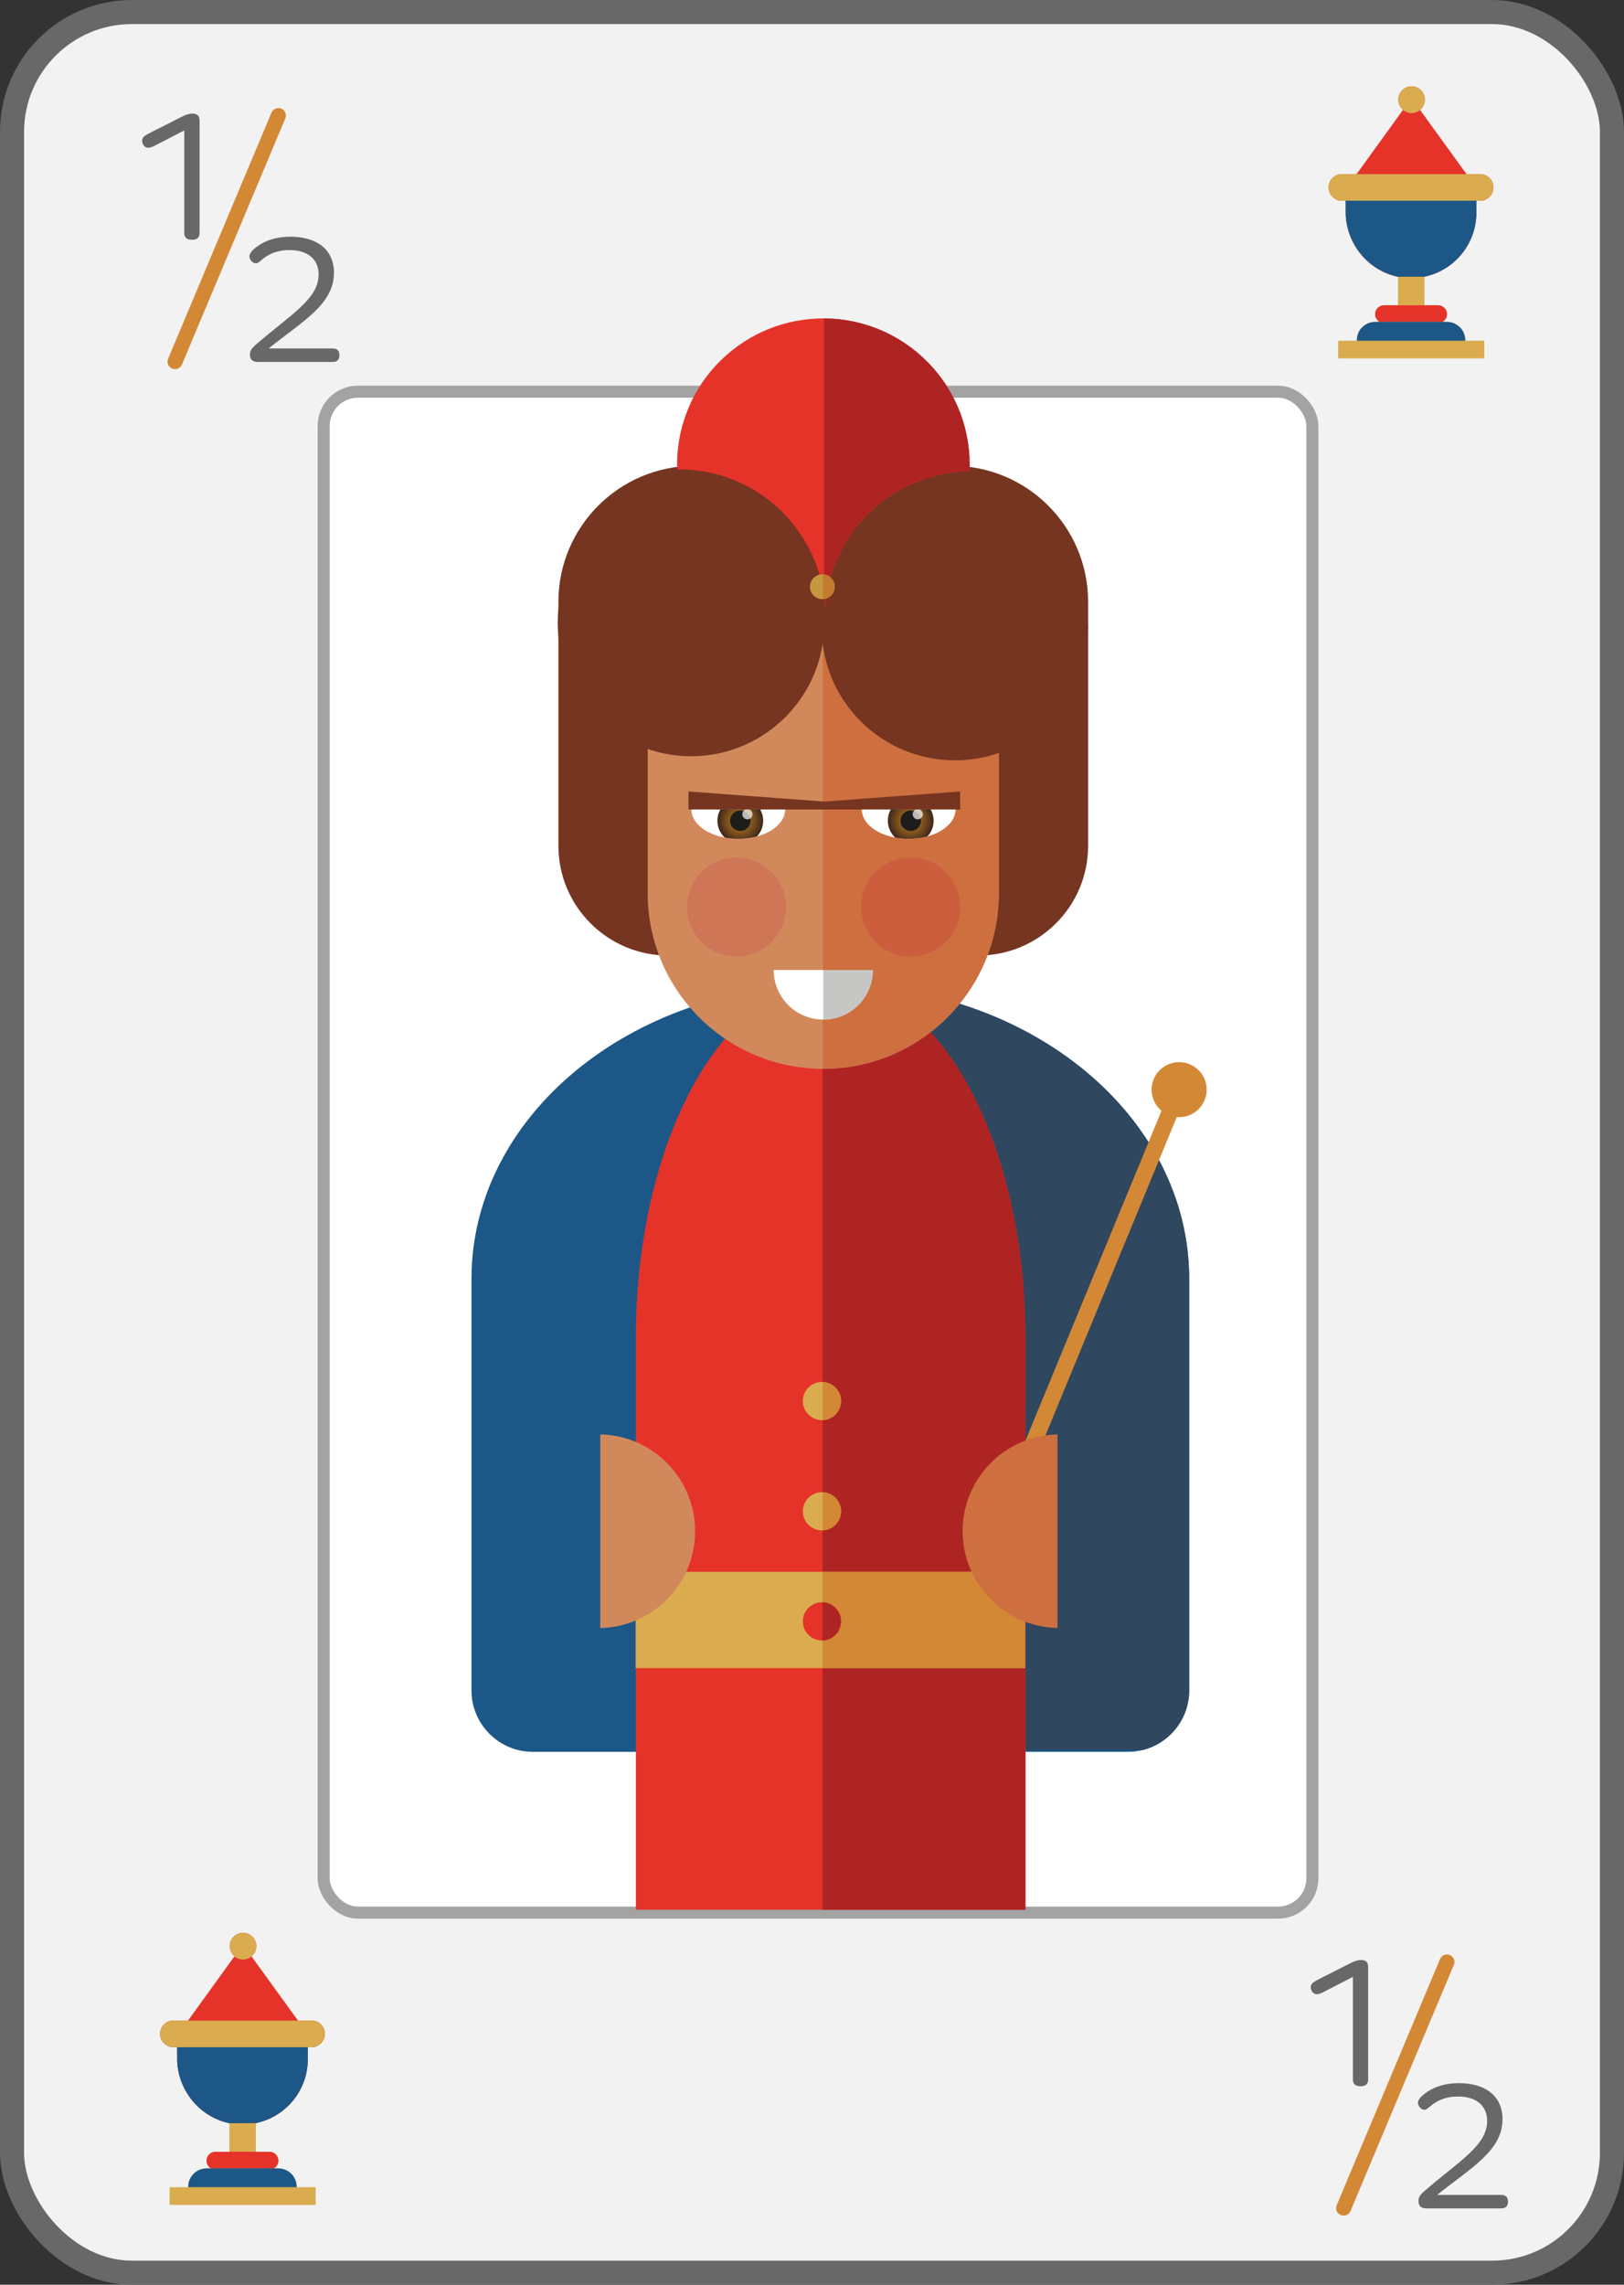 <?xml version="1.0" encoding="UTF-8"?>
<svg xmlns="http://www.w3.org/2000/svg" xmlns:xlink="http://www.w3.org/1999/xlink" viewBox="0 0 269.74 379.43">
  <rect x="0" y="0" width="269.74" height="379.43" fill="#333333" stroke="none"/>
  <defs>
    <style>
      .cls-1 {
        clip-path: url(#clippath-8);
      }

      .cls-1, .cls-2, .cls-3, .cls-4, .cls-5, .cls-6, .cls-7, .cls-8, .cls-9, .cls-10, .cls-11, .cls-12, .cls-13, .cls-14, .cls-15, .cls-16, .cls-17, .cls-18 {
        fill: none;
      }

      .cls-2 {
        clip-path: url(#clippath-7);
      }

      .cls-3 {
        clip-path: url(#clippath-6);
      }

      .cls-4 {
        clip-path: url(#clippath-9);
      }

      .cls-5 {
        clip-path: url(#clippath-5);
      }

      .cls-6 {
        clip-path: url(#clippath-3);
      }

      .cls-7 {
        clip-path: url(#clippath-4);
      }

      .cls-8 {
        clip-path: url(#clippath-2);
      }

      .cls-9 {
        clip-path: url(#clippath-1);
      }

      .cls-10 {
        isolation: isolate;
      }

      .cls-19, .cls-20, .cls-21 {
        fill: #fff;
      }

      .cls-22 {
        fill: #e5332a;
      }

      .cls-23 {
        fill: #753520;
      }

      .cls-24 {
        fill: #686868;
      }

      .cls-25 {
        fill: #c37b2f;
      }

      .cls-26 {
        fill: #ce6f40;
      }

      .cls-27 {
        fill: #cf7656;
      }

      .cls-28 {
        fill: #ae2423;
      }

      .cls-29 {
        fill: #d1895c;
      }

      .cls-30 {
        fill: #d38836;
      }

      .cls-31 {
        fill: #c79740;
      }

      .cls-32 {
        fill: #daac4f;
      }

      .cls-33 {
        fill: #cc5e3d;
      }

      .cls-34 {
        fill: #c6c6c5;
      }

      .cls-35 {
        fill: #1c5788;
      }

      .cls-36 {
        fill: #1d1d1b;
      }

      .cls-37 {
        fill: #2f475f;
      }

      .cls-20 {
        stroke: #a3a3a3;
        stroke-width: 2px;
      }

      .cls-20, .cls-38, .cls-16, .cls-18 {
        stroke-miterlimit: 10;
      }

      .cls-38 {
        fill: #f2f2f2;
        stroke: #686868;
        stroke-width: 4px;
      }

      .cls-11 {
        clip-path: url(#clippath-13);
      }

      .cls-12 {
        clip-path: url(#clippath-14);
      }

      .cls-13 {
        clip-path: url(#clippath-12);
      }

      .cls-14 {
        clip-path: url(#clippath-11);
      }

      .cls-15 {
        clip-path: url(#clippath-10);
      }

      .cls-39 {
        fill: url(#Degradado_sin_nombre_28);
      }

      .cls-16 {
        stroke-linecap: round;
        stroke-width: 2.49px;
      }

      .cls-16, .cls-18 {
        stroke: #d38836;
      }

      .cls-40 {
        fill: url(#Degradado_sin_nombre_28-2);
      }

      .cls-17 {
        clip-path: url(#clippath);
      }

      .cls-41 {
        mix-blend-mode: multiply;
        opacity: .2;
      }

      .cls-21 {
        opacity: .69;
      }

      .cls-18 {
        stroke-width: 2.74px;
      }
    </style>
    <clipPath id="clippath">
      <path class="cls-35" d="m187.33,290.93h-98.81c-5.64,0-10.21-4.57-10.21-10.21v-68.33c0-26.98,26.42-48.84,59.01-48.84h1.19c32.59,0,59.01,21.87,59.01,48.84v68.33c0,5.64-4.57,10.21-10.21,10.21Z"/>
    </clipPath>
    <clipPath id="clippath-1">
      <path class="cls-22" d="m170.31,317.15h-64.7v-94.89c0-32.59,14.34-59.01,32.03-59.01h.65c17.69,0,32.03,26.42,32.03,59.01v94.89Z"/>
    </clipPath>
    <clipPath id="clippath-2">
      <path class="cls-29" d="m107.58,104h58.32v44.34c0,16.09-13.07,29.16-29.16,29.16h0c-16.09,0-29.16-13.07-29.16-29.16v-44.34h0Z"/>
    </clipPath>
    <clipPath id="clippath-3">
      <path class="cls-22" d="m130.08,85.19c4.42,4.48,6.75,10.25,6.98,16.08.32-5.83,2.72-11.56,7.2-15.98,4.66-4.6,10.7-6.92,16.77-7,.3-6.53-2.02-13.15-6.97-18.17-9.43-9.56-24.81-9.66-34.37-.24-5.02,4.95-7.43,11.54-7.22,18.07,6.38-.08,12.78,2.33,17.62,7.23Z"/>
    </clipPath>
    <clipPath id="clippath-4">
      <path class="cls-19" d="m122.63,139.31c4.3,0,7.78-2.19,7.78-4.88h-15.57c0,2.7,3.48,4.88,7.78,4.88"/>
    </clipPath>
    <radialGradient id="Degradado_sin_nombre_28" data-name="Degradado sin nombre 28" cx="122.96" cy="136.3" fx="122.96" fy="136.3" r="3.8" gradientUnits="userSpaceOnUse">
      <stop offset="0" stop-color="#b6781f"/>
      <stop offset=".15" stop-color="#ad721e"/>
      <stop offset=".38" stop-color="#95611d"/>
      <stop offset=".68" stop-color="#6e471c"/>
      <stop offset="1" stop-color="#3c251a"/>
    </radialGradient>
    <clipPath id="clippath-5">
      <path class="cls-19" d="m150.93,139.31c4.3,0,7.78-2.19,7.78-4.88h-15.57c0,2.7,3.48,4.88,7.78,4.88"/>
    </clipPath>
    <radialGradient id="Degradado_sin_nombre_28-2" data-name="Degradado sin nombre 28" cx="151.27" fx="151.27" xlink:href="#Degradado_sin_nombre_28"/>
    <clipPath id="clippath-6">
      <path class="cls-31" d="m138.65,97.44c0-1.14-.92-2.06-2.06-2.06s-2.06.92-2.06,2.06.92,2.06,2.06,2.06,2.06-.92,2.06-2.06"/>
    </clipPath>
    <clipPath id="clippath-7">
      <circle class="cls-32" cx="136.52" cy="232.67" r="3.17"/>
    </clipPath>
    <clipPath id="clippath-8">
      <circle class="cls-32" cx="136.52" cy="250.98" r="3.17"/>
    </clipPath>
    <clipPath id="clippath-9">
      <rect class="cls-32" x="105.58" y="261.03" width="64.7" height="15.99"/>
    </clipPath>
    <clipPath id="clippath-10">
      <circle class="cls-22" cx="136.52" cy="269.26" r="3.17"/>
    </clipPath>
    <clipPath id="clippath-11">
      <path class="cls-32" d="m236.6,45.95v4.75h2.27c.81,0,1.47.66,1.47,1.47,0,.55-.31,1.04-.76,1.29h.76c1.67,0,3.03,1.36,3.03,3.03,0,.03,0,.06,0,.09h3.16v2.94h-24.26v-2.94h3.1s0-.06,0-.09c0-1.67,1.36-3.03,3.03-3.03h.76c-.45-.25-.76-.73-.76-1.29,0-.81.66-1.47,1.47-1.47h2.33v-4.77"/>
    </clipPath>
    <clipPath id="clippath-12">
      <path class="cls-22" d="m236.6,45.95c4.87-1.02,8.54-5.3,8.62-10.46v-2.16s0,0,0,0h.63c1.22,0,2.21-.99,2.21-2.21s-.99-2.21-2.21-2.21h-2.27l-7.72-10.66c.49-.4.81-1.02.81-1.7,0-1.22-.99-2.21-2.21-2.21s-2.21.99-2.21,2.21c0,.68.31,1.29.79,1.69l-7.71,10.67h-2.45c-1.22,0-2.21.99-2.21,2.21s.99,2.21,2.21,2.21h.63s0,2.05,0,2.05c.09,5.16,3.79,9.58,8.68,10.58"/>
    </clipPath>
    <clipPath id="clippath-13">
      <path class="cls-32" d="m42.5,352.6v4.75h2.27c.81,0,1.47.66,1.47,1.47,0,.55-.31,1.04-.76,1.29h.76c1.67,0,3.03,1.36,3.03,3.03,0,.03,0,.06,0,.09h3.16v2.94h-24.26v-2.94h3.1s0-.06,0-.09c0-1.67,1.36-3.03,3.03-3.03h.76c-.45-.25-.76-.73-.76-1.29,0-.81.66-1.47,1.47-1.47h2.33v-4.77"/>
    </clipPath>
    <clipPath id="clippath-14">
      <path class="cls-22" d="m42.51,352.59c4.87-1.02,8.54-5.3,8.62-10.46v-2.16s0,0,0,0h.63c1.22,0,2.21-.99,2.21-2.21s-.99-2.21-2.21-2.21h-2.27l-7.72-10.66c.49-.4.81-1.02.81-1.7,0-1.22-.99-2.21-2.21-2.21s-2.21.99-2.21,2.21c0,.68.31,1.29.79,1.69l-7.71,10.67h-2.45c-1.22,0-2.21.99-2.21,2.21s.99,2.21,2.21,2.21h.63s0,2.05,0,2.05c.09,5.16,3.79,9.58,8.68,10.58"/>
    </clipPath>
  </defs>
  <g class="cls-10">
    <g id="Capa_2" data-name="Capa 2">
      <g id="Capa_1-2" data-name="Capa 1">
        <rect class="cls-38" x="2" y="2" width="265.74" height="375.43" rx="19.9" ry="19.9"/>
        <rect class="cls-20" x="53.76" y="65.05" width="164.22" height="252.58" rx="5.69" ry="5.69"/>
        <g>
          <g>
            <path class="cls-35" d="m187.33,290.93h-98.81c-5.64,0-10.21-4.57-10.21-10.21v-68.33c0-26.98,26.42-48.84,59.01-48.84h1.19c32.59,0,59.01,21.87,59.01,48.84v68.33c0,5.64-4.57,10.21-10.21,10.21Z"/>
            <g class="cls-17">
              <rect class="cls-37" x="147.06" y="159.31" width="56.98" height="131.33"/>
            </g>
          </g>
          <g>
            <path class="cls-22" d="m170.31,317.15h-64.7v-94.89c0-32.59,14.34-59.01,32.03-59.01h.65c17.69,0,32.03,26.42,32.03,59.01v94.89Z"/>
            <g class="cls-9">
              <rect class="cls-28" x="136.63" y="155.9" width="46.19" height="163.71"/>
            </g>
          </g>
          <path class="cls-23" d="m115.32,77.36h42.83c12.46,0,22.58,10.12,22.58,22.58v40.52c0,10.06-8.17,18.22-18.22,18.22h-51.54c-10.06,0-18.22-8.17-18.22-18.22v-40.52c0-12.46,10.12-22.58,22.58-22.58Z"/>
          <g>
            <path class="cls-29" d="m107.58,104h58.32v44.34c0,16.09-13.07,29.16-29.16,29.16h0c-16.09,0-29.16-13.07-29.16-29.16v-44.34h0Z"/>
            <g class="cls-8">
              <rect class="cls-26" x="136.66" y="103.45" width="39.39" height="74.79"/>
            </g>
          </g>
          <g>
            <circle class="cls-23" cx="114.78" cy="103.45" r="22.14"/>
            <circle class="cls-23" cx="158.61" cy="104.13" r="22.14"/>
          </g>
          <g>
            <path class="cls-22" d="m130.08,85.19c4.42,4.48,6.75,10.25,6.98,16.08.32-5.83,2.72-11.56,7.2-15.98,4.66-4.6,10.7-6.92,16.77-7,.3-6.53-2.02-13.15-6.97-18.17-9.43-9.56-24.81-9.66-34.37-.24-5.02,4.95-7.43,11.54-7.22,18.07,6.38-.08,12.78,2.33,17.62,7.23Z"/>
            <g class="cls-6">
              <rect class="cls-28" x="136.88" y="52.06" width="30.51" height="48.52"/>
            </g>
          </g>
          <path class="cls-27" d="m130.56,150.63c0-4.55-3.68-8.23-8.23-8.23s-8.23,3.68-8.23,8.23,3.68,8.23,8.23,8.23,8.23-3.68,8.23-8.23"/>
          <path class="cls-33" d="m159.48,150.63c0-4.55-3.68-8.23-8.23-8.23s-8.23,3.68-8.23,8.23,3.68,8.23,8.23,8.23,8.23-3.68,8.23-8.23"/>
          <path class="cls-19" d="m136.74,169.32c4.54,0,8.23-3.68,8.23-8.23h-16.46c0,4.55,3.68,8.23,8.23,8.23"/>
          <path class="cls-26" d="m136.74,121.33v2.3c.03-.38.05-.76.05-1.15,0-.25,0-.49-.02-.73,0-.14-.02-.28-.03-.41"/>
          <path class="cls-34" d="m144.97,161.09h-8.23v8.23h0c1.53,0,2.97-.42,4.2-1.15,2.41-1.43,4.03-4.07,4.03-7.08"/>
          <polygon class="cls-23" points="159.47 134.43 136.91 134.43 114.35 134.43 114.35 132.94 114.35 131.44 136.91 133.12 159.47 131.44 159.47 132.94 159.47 134.43"/>
          <g>
            <path class="cls-19" d="m122.63,139.31c4.3,0,7.78-2.19,7.78-4.88h-15.57c0,2.7,3.48,4.88,7.78,4.88"/>
            <g class="cls-7">
              <g>
                <circle class="cls-39" cx="122.96" cy="136.3" r="3.8"/>
                <circle class="cls-36" cx="122.96" cy="136.3" r="1.7"/>
                <circle class="cls-21" cx="124.14" cy="135.22" r=".85"/>
              </g>
            </g>
          </g>
          <g>
            <path class="cls-19" d="m150.93,139.31c4.3,0,7.78-2.19,7.78-4.88h-15.57c0,2.7,3.48,4.88,7.78,4.88"/>
            <g class="cls-5">
              <g>
                <circle class="cls-40" cx="151.27" cy="136.3" r="3.8"/>
                <circle class="cls-36" cx="151.27" cy="136.3" r="1.7"/>
                <circle class="cls-21" cx="152.44" cy="135.22" r=".85"/>
              </g>
            </g>
          </g>
          <g>
            <path class="cls-31" d="m138.65,97.44c0-1.14-.92-2.06-2.06-2.06s-2.06.92-2.06,2.06.92,2.06,2.06,2.06,2.06-.92,2.06-2.06"/>
            <g class="cls-3">
              <rect class="cls-25" x="136.66" y="94.09" width="3.21" height="6.92"/>
            </g>
          </g>
          <g>
            <circle class="cls-32" cx="136.52" cy="232.67" r="3.17"/>
            <g class="cls-2">
              <rect class="cls-30" x="136.64" y="228.57" width="5.21" height="8.45"/>
            </g>
          </g>
          <g>
            <circle class="cls-32" cx="136.52" cy="250.98" r="3.17"/>
            <g class="cls-1">
              <rect class="cls-30" x="136.64" y="246.88" width="5.21" height="8.45"/>
            </g>
          </g>
          <g>
            <rect class="cls-32" x="105.58" y="261.03" width="64.7" height="15.99"/>
            <g class="cls-4">
              <rect class="cls-30" x="136.63" y="260.68" width="34.04" height="17.07"/>
            </g>
          </g>
          <path class="cls-29" d="m99.7,270.37c8.73-.18,15.75-7.31,15.75-16.08s-7.02-15.9-15.75-16.08v32.16Z"/>
          <g>
            <circle class="cls-22" cx="136.52" cy="269.26" r="3.17"/>
            <g class="cls-15">
              <rect class="cls-28" x="136.61" y="265.57" width="5.21" height="7.41"/>
            </g>
          </g>
          <g>
            <line class="cls-18" x1="196.24" y1="180.02" x2="157.32" y2="274.36"/>
            <circle class="cls-30" cx="195.85" cy="180.96" r="4.57"/>
          </g>
          <path class="cls-26" d="m175.64,238.21h0c-2.73.06-5.29.79-7.52,2.04-.8.45-1.55.96-2.26,1.53-1.2.97-2.25,2.11-3.13,3.38h0c-.05.07-.09.14-.14.2-1.71,2.55-2.7,5.62-2.7,8.92,0,3.59,1.17,6.9,3.16,9.57h0c.35.48.73.93,1.13,1.36,2.87,3.09,6.94,5.06,11.46,5.15v-32.16Z"/>
        </g>
        <g>
          <g>
            <path class="cls-32" d="m236.6,45.95v4.75h2.27c.81,0,1.47.66,1.47,1.47,0,.55-.31,1.04-.76,1.29h.76c1.67,0,3.03,1.36,3.03,3.03,0,.03,0,.06,0,.09h3.16v2.94h-24.26v-2.94h3.1s0-.06,0-.09c0-1.67,1.36-3.03,3.03-3.03h.76c-.45-.25-.76-.73-.76-1.29,0-.81.66-1.47,1.47-1.47h2.33v-4.77"/>
            <g class="cls-14">
              <g>
                <rect class="cls-22" x="227.41" y="50.7" width="14.12" height="2.75"/>
                <rect class="cls-35" x="224.69" y="53.45" width="19.3" height="3.13"/>
              </g>
            </g>
          </g>
          <g>
            <g>
              <path class="cls-22" d="m236.6,45.95c4.87-1.02,8.54-5.3,8.62-10.46v-2.16s0,0,0,0h.63c1.22,0,2.21-.99,2.21-2.21s-.99-2.21-2.21-2.21h-2.27l-7.72-10.66c.49-.4.81-1.02.81-1.7,0-1.22-.99-2.21-2.21-2.21s-2.21.99-2.21,2.21c0,.68.31,1.29.79,1.69l-7.71,10.67h-2.45c-1.22,0-2.21.99-2.21,2.21s.99,2.21,2.21,2.21h.63s0,2.05,0,2.05c.09,5.16,3.79,9.58,8.68,10.58"/>
              <g class="cls-13">
                <g>
                  <rect class="cls-35" x="221.33" y="33.13" width="25.37" height="13.46"/>
                  <rect class="cls-32" x="218.83" y="28.92" width="29.99" height="4.41"/>
                  <circle class="cls-32" cx="234.45" cy="16.57" r="2.21"/>
                </g>
              </g>
            </g>
            <path class="cls-41" d="m245.22,35.49v-2.16s0,0,0,0h.63c1.22,0,2.21-.99,2.21-2.21s-.99-2.21-2.21-2.21h-2.27l-7.72-10.66c.49-.4.81-1.02.81-1.7,0-1.19-.94-2.15-2.11-2.2v31.6h2.06c4.87-1.03,8.54-5.31,8.62-10.46Z"/>
          </g>
          <path class="cls-41" d="m243.37,56.49c0-1.67-1.36-3.03-3.03-3.03h-.76c.45-.25.76-.73.76-1.29,0-.81-.66-1.47-1.47-1.47h-2.27v-4.75h-2.05s0,13.57,0,13.57h11.98v-2.94h-3.16s0-.06,0-.09Z"/>
        </g>
        <g>
          <g>
            <path class="cls-32" d="m42.5,352.6v4.75h2.27c.81,0,1.47.66,1.47,1.47,0,.55-.31,1.04-.76,1.29h.76c1.67,0,3.03,1.36,3.03,3.03,0,.03,0,.06,0,.09h3.16v2.94h-24.26v-2.94h3.1s0-.06,0-.09c0-1.67,1.36-3.03,3.03-3.03h.76c-.45-.25-.76-.73-.76-1.29,0-.81.66-1.47,1.47-1.47h2.33v-4.77"/>
            <g class="cls-11">
              <g>
                <rect class="cls-22" x="33.31" y="357.34" width="14.12" height="2.75"/>
                <rect class="cls-35" x="30.6" y="360.09" width="19.3" height="3.13"/>
              </g>
            </g>
          </g>
          <g>
            <g>
              <path class="cls-22" d="m42.51,352.59c4.87-1.02,8.54-5.3,8.62-10.46v-2.16s0,0,0,0h.63c1.22,0,2.21-.99,2.21-2.21s-.99-2.21-2.21-2.21h-2.27l-7.72-10.66c.49-.4.81-1.02.81-1.7,0-1.22-.99-2.21-2.21-2.21s-2.21.99-2.21,2.21c0,.68.31,1.29.79,1.69l-7.71,10.67h-2.45c-1.22,0-2.21.99-2.21,2.21s.99,2.21,2.21,2.21h.63s0,2.05,0,2.05c.09,5.16,3.79,9.58,8.68,10.58"/>
              <g class="cls-12">
                <g>
                  <rect class="cls-35" x="27.23" y="339.77" width="25.37" height="13.46"/>
                  <rect class="cls-32" x="24.74" y="335.57" width="29.99" height="4.41"/>
                  <circle class="cls-32" cx="40.36" cy="323.21" r="2.21"/>
                </g>
              </g>
            </g>
            <path class="cls-41" d="m51.13,342.13v-2.16s0,0,0,0h.63c1.22,0,2.21-.99,2.21-2.21s-.99-2.21-2.21-2.21h-2.27l-7.72-10.66c.49-.4.81-1.02.81-1.7,0-1.19-.94-2.15-2.11-2.2v31.6h2.06c4.87-1.03,8.54-5.31,8.62-10.46Z"/>
          </g>
          <path class="cls-41" d="m49.27,363.13c0-1.67-1.36-3.03-3.03-3.03h-.76c.45-.25.76-.73.76-1.29,0-.81-.66-1.47-1.47-1.47h-2.27v-4.75h-2.05s0,13.57,0,13.57h11.98v-2.94h-3.16s0-.06,0-.09Z"/>
        </g>
        <g>
          <path class="cls-24" d="m25.61,24.25c-.29.12-.62.29-1,.29-.62,0-1-.62-1-1.17,0-.58.42-.83,1.04-1.17l5.5-2.79c.58-.29,1.17-.54,1.83-.54,1.17,0,1.17.83,1.17,1.33v18.5c0,.75-.42,1.12-1.25,1.12-.88,0-1.29-.37-1.29-1.12v-17.04l-5,2.58Z"/>
          <path class="cls-24" d="m44.64,57.87h10.62c.75,0,1.12.38,1.12,1.12s-.38,1.12-1.12,1.12h-12.46c-.83,0-1.29-.42-1.29-1.21,0-.62.25-1.04,1.04-1.71,5.71-4.96,10.37-7.5,10.37-11.62,0-2.46-1.75-4.04-4.83-4.04-1.71,0-3.12.46-4.25,1.33-.71.54-.96.87-1.33.87-.58,0-1.08-.62-1.08-1.17,0-.5.54-1.08,1.12-1.5,1.42-1.12,3.33-1.75,5.67-1.75,4.25,0,7.25,2,7.25,6,0,5.25-5.29,8.08-10.83,12.54Z"/>
          <line class="cls-16" x1="46.24" y1="19.19" x2="29.07" y2="60.06"/>
        </g>
        <g>
          <path class="cls-24" d="m219.71,330.89c-.29.12-.62.29-1,.29-.62,0-1-.62-1-1.17,0-.58.42-.83,1.04-1.17l5.5-2.79c.58-.29,1.17-.54,1.83-.54,1.17,0,1.17.83,1.17,1.33v18.5c0,.75-.42,1.12-1.25,1.12-.88,0-1.29-.37-1.29-1.12v-17.04l-5,2.58Z"/>
          <path class="cls-24" d="m238.73,364.51h10.62c.75,0,1.12.38,1.12,1.12s-.38,1.12-1.12,1.12h-12.46c-.83,0-1.29-.42-1.29-1.21,0-.62.25-1.04,1.04-1.71,5.71-4.96,10.37-7.5,10.37-11.62,0-2.46-1.75-4.04-4.83-4.04-1.71,0-3.12.46-4.25,1.33-.71.54-.96.87-1.33.87-.58,0-1.08-.62-1.08-1.17,0-.5.54-1.08,1.12-1.5,1.42-1.12,3.33-1.75,5.67-1.75,4.25,0,7.25,2,7.25,6,0,5.25-5.29,8.08-10.83,12.54Z"/>
          <line class="cls-16" x1="240.33" y1="325.83" x2="223.17" y2="366.7"/>
        </g>
      </g>
    </g>
  </g>
</svg>